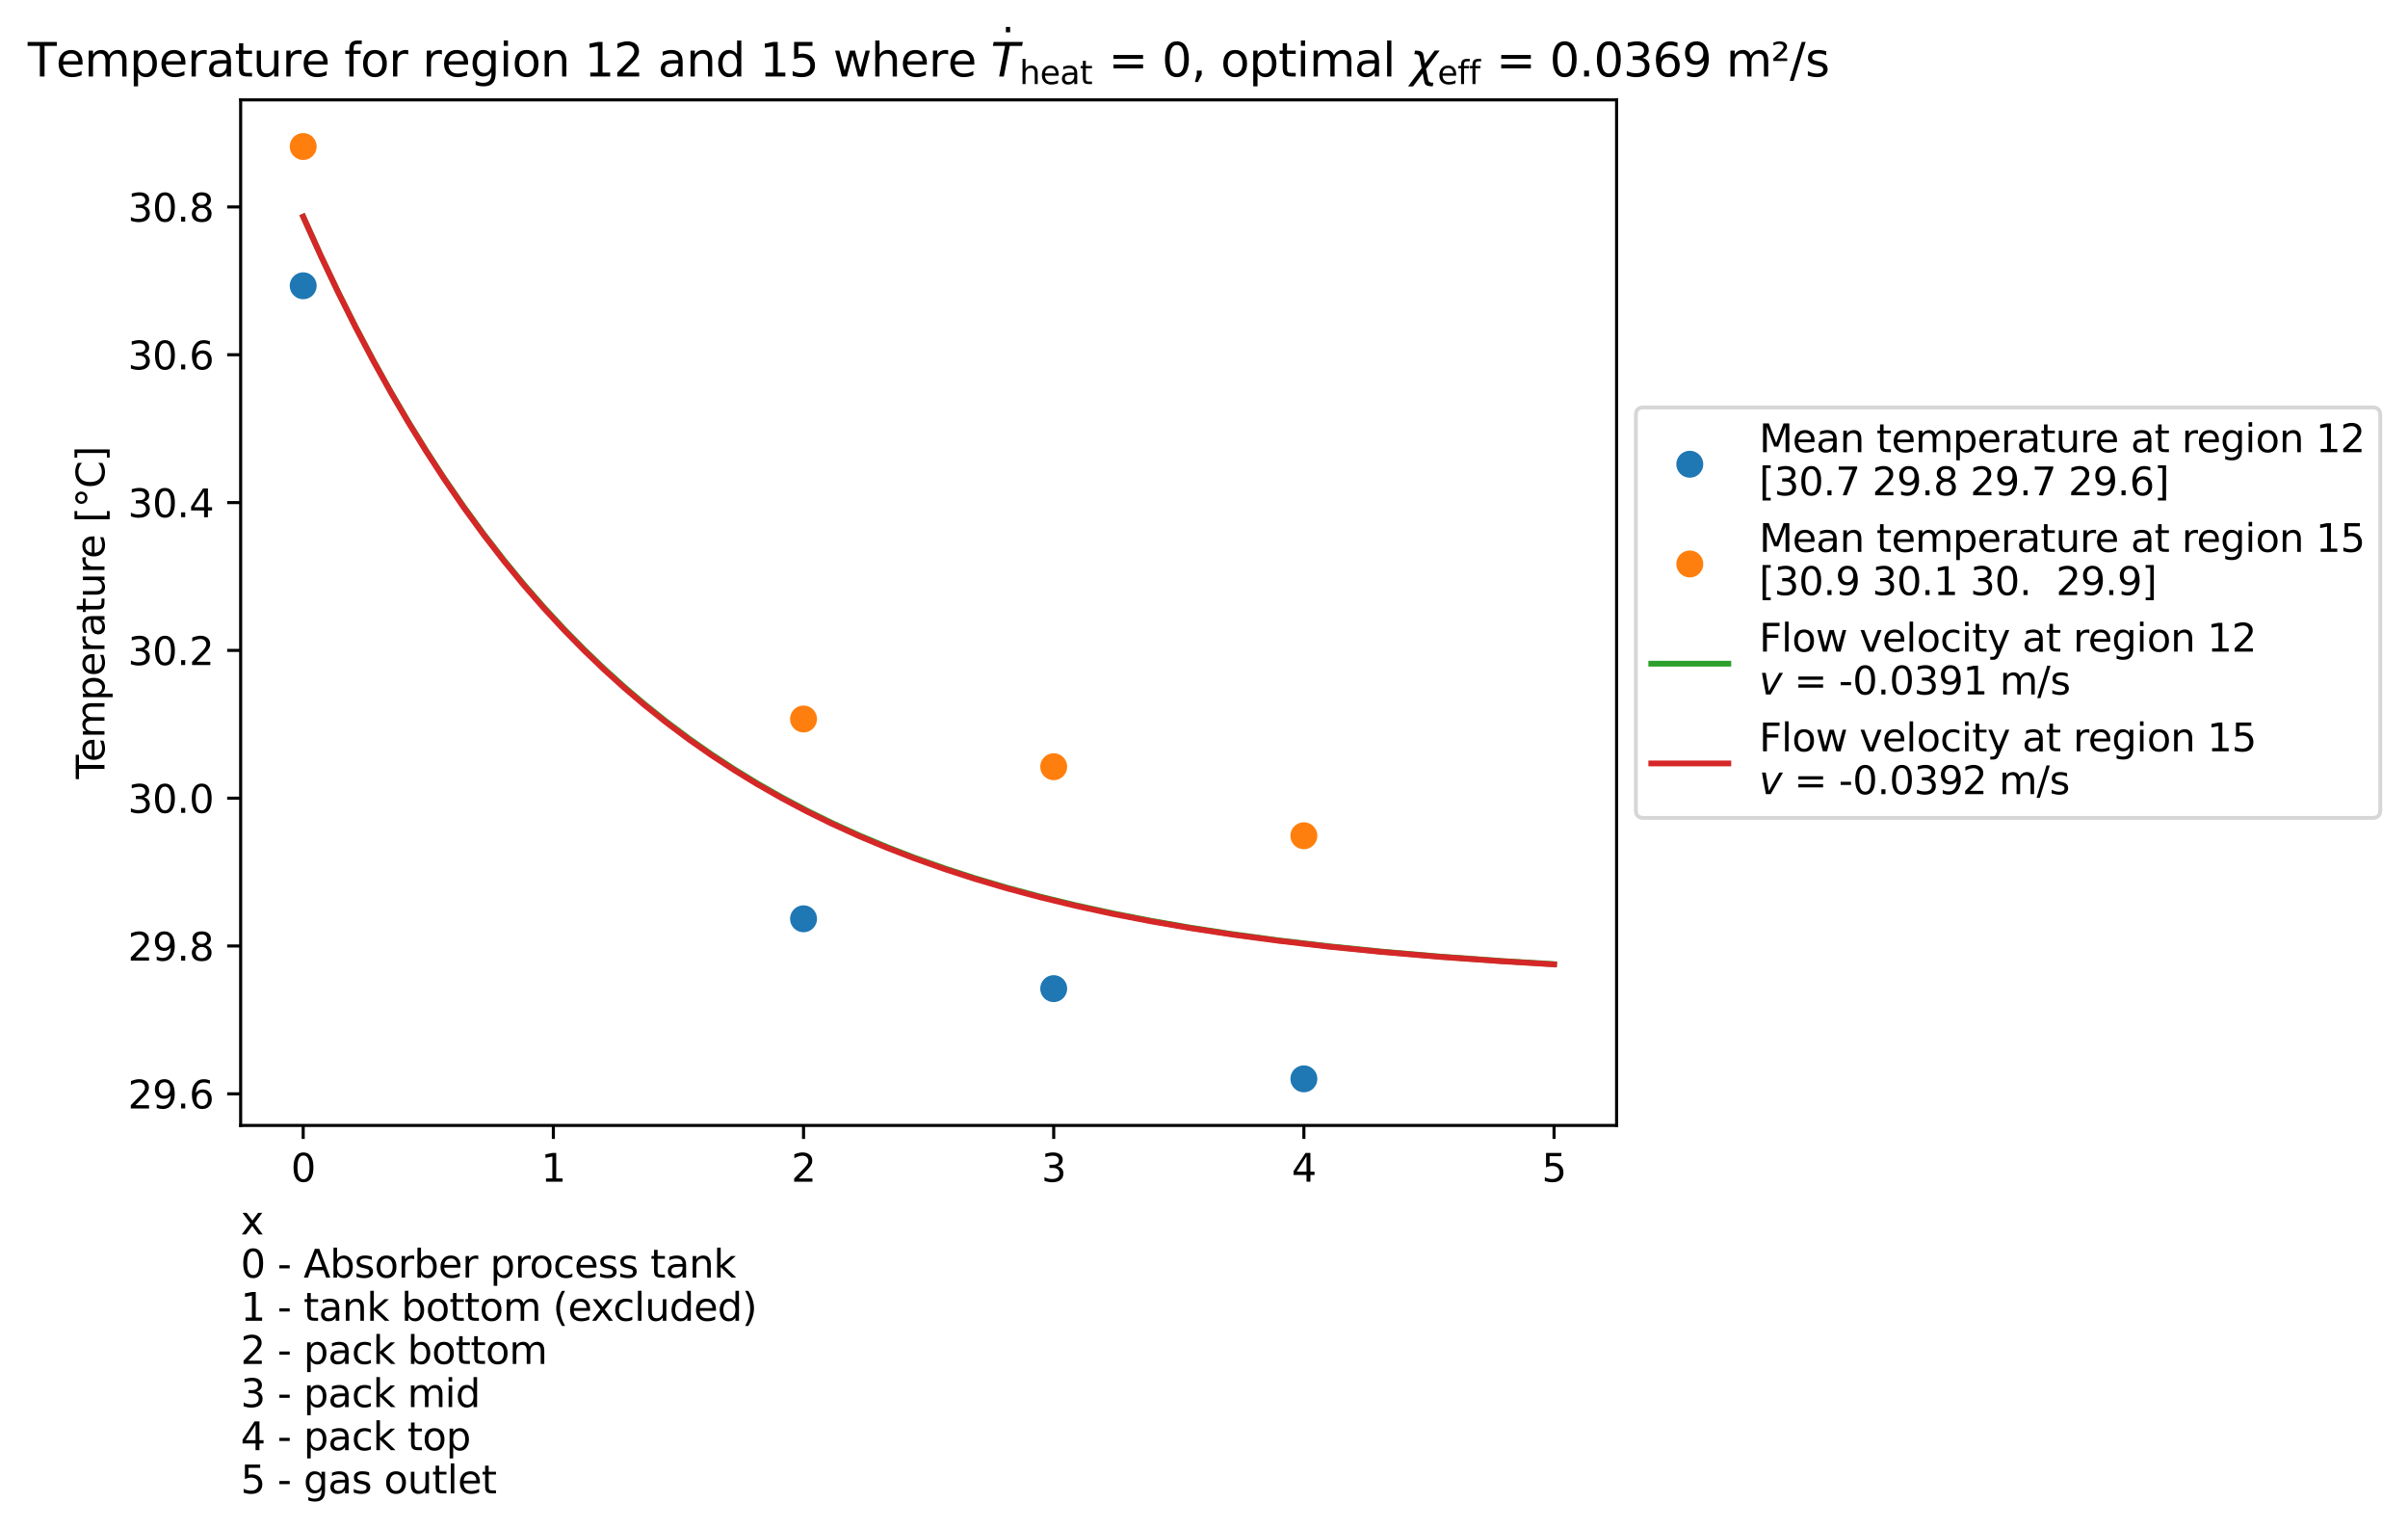 <?xml version="1.0" encoding="utf-8" standalone="no"?>
<!DOCTYPE svg PUBLIC "-//W3C//DTD SVG 1.1//EN"
  "http://www.w3.org/Graphics/SVG/1.1/DTD/svg11.dtd">
<svg xmlns:xlink="http://www.w3.org/1999/xlink" width="624.986pt" height="396.775pt" viewBox="0 0 624.986 396.775" xmlns="http://www.w3.org/2000/svg" version="1.1">
 <defs>
  <style type="text/css">*{stroke-linejoin: round; stroke-linecap: butt}</style>
 </defs>
 <g id="figure_1">
  <g id="patch_1">
   <path d="M 0 396.775 
L 624.986 396.775 
L 624.986 -0 
L 0 -0 
z
" style="fill: #ffffff"/>
  </g>
  <g id="axes_1">
   <g id="patch_2">
    <path d="M 62.46 292.032 
L 419.58 292.032 
L 419.58 25.92 
L 62.46 25.92 
z
" style="fill: #ffffff"/>
   </g>
   <g id="matplotlib.axis_1">
    <g id="xtick_1">
     <g id="line2d_1">
      <defs>
       <path id="m8b711c89a6" d="M 0 0 
L 0 3.5 
" style="stroke: #000000; stroke-width: 0.8"/>
      </defs>
      <g>
       <use xlink:href="#m8b711c89a6" x="78.693" y="292.032" style="stroke: #000000; stroke-width: 0.8"/>
      </g>
     </g>
     <g id="text_1">
      <!-- 0 -->
      <g transform="translate(75.511 306.63) scale(0.1 -0.1)">
       <defs>
        <path id="DejaVuSans-30" d="M 2034 4250 
Q 1547 4250 1301 3770 
Q 1056 3291 1056 2328 
Q 1056 1369 1301 889 
Q 1547 409 2034 409 
Q 2525 409 2770 889 
Q 3016 1369 3016 2328 
Q 3016 3291 2770 3770 
Q 2525 4250 2034 4250 
z
M 2034 4750 
Q 2819 4750 3233 4129 
Q 3647 3509 3647 2328 
Q 3647 1150 3233 529 
Q 2819 -91 2034 -91 
Q 1250 -91 836 529 
Q 422 1150 422 2328 
Q 422 3509 836 4129 
Q 1250 4750 2034 4750 
z
" transform="scale(0.016)"/>
       </defs>
       <use xlink:href="#DejaVuSans-30"/>
      </g>
     </g>
    </g>
    <g id="xtick_2">
     <g id="line2d_2">
      <g>
       <use xlink:href="#m8b711c89a6" x="143.624" y="292.032" style="stroke: #000000; stroke-width: 0.8"/>
      </g>
     </g>
     <g id="text_2">
      <!-- 1 -->
      <g transform="translate(140.442 306.63) scale(0.1 -0.1)">
       <defs>
        <path id="DejaVuSans-31" d="M 794 531 
L 1825 531 
L 1825 4091 
L 703 3866 
L 703 4441 
L 1819 4666 
L 2450 4666 
L 2450 531 
L 3481 531 
L 3481 0 
L 794 0 
L 794 531 
z
" transform="scale(0.016)"/>
       </defs>
       <use xlink:href="#DejaVuSans-31"/>
      </g>
     </g>
    </g>
    <g id="xtick_3">
     <g id="line2d_3">
      <g>
       <use xlink:href="#m8b711c89a6" x="208.555" y="292.032" style="stroke: #000000; stroke-width: 0.8"/>
      </g>
     </g>
     <g id="text_3">
      <!-- 2 -->
      <g transform="translate(205.373 306.63) scale(0.1 -0.1)">
       <defs>
        <path id="DejaVuSans-32" d="M 1228 531 
L 3431 531 
L 3431 0 
L 469 0 
L 469 531 
Q 828 903 1448 1529 
Q 2069 2156 2228 2338 
Q 2531 2678 2651 2914 
Q 2772 3150 2772 3378 
Q 2772 3750 2511 3984 
Q 2250 4219 1831 4219 
Q 1534 4219 1204 4116 
Q 875 4013 500 3803 
L 500 4441 
Q 881 4594 1212 4672 
Q 1544 4750 1819 4750 
Q 2544 4750 2975 4387 
Q 3406 4025 3406 3419 
Q 3406 3131 3298 2873 
Q 3191 2616 2906 2266 
Q 2828 2175 2409 1742 
Q 1991 1309 1228 531 
z
" transform="scale(0.016)"/>
       </defs>
       <use xlink:href="#DejaVuSans-32"/>
      </g>
     </g>
    </g>
    <g id="xtick_4">
     <g id="line2d_4">
      <g>
       <use xlink:href="#m8b711c89a6" x="273.485" y="292.032" style="stroke: #000000; stroke-width: 0.8"/>
      </g>
     </g>
     <g id="text_4">
      <!-- 3 -->
      <g transform="translate(270.304 306.63) scale(0.1 -0.1)">
       <defs>
        <path id="DejaVuSans-33" d="M 2597 2516 
Q 3050 2419 3304 2112 
Q 3559 1806 3559 1356 
Q 3559 666 3084 287 
Q 2609 -91 1734 -91 
Q 1441 -91 1130 -33 
Q 819 25 488 141 
L 488 750 
Q 750 597 1062 519 
Q 1375 441 1716 441 
Q 2309 441 2620 675 
Q 2931 909 2931 1356 
Q 2931 1769 2642 2001 
Q 2353 2234 1838 2234 
L 1294 2234 
L 1294 2753 
L 1863 2753 
Q 2328 2753 2575 2939 
Q 2822 3125 2822 3475 
Q 2822 3834 2567 4026 
Q 2313 4219 1838 4219 
Q 1578 4219 1281 4162 
Q 984 4106 628 3988 
L 628 4550 
Q 988 4650 1302 4700 
Q 1616 4750 1894 4750 
Q 2613 4750 3031 4423 
Q 3450 4097 3450 3541 
Q 3450 3153 3228 2886 
Q 3006 2619 2597 2516 
z
" transform="scale(0.016)"/>
       </defs>
       <use xlink:href="#DejaVuSans-33"/>
      </g>
     </g>
    </g>
    <g id="xtick_5">
     <g id="line2d_5">
      <g>
       <use xlink:href="#m8b711c89a6" x="338.416" y="292.032" style="stroke: #000000; stroke-width: 0.8"/>
      </g>
     </g>
     <g id="text_5">
      <!-- 4 -->
      <g transform="translate(335.235 306.63) scale(0.1 -0.1)">
       <defs>
        <path id="DejaVuSans-34" d="M 2419 4116 
L 825 1625 
L 2419 1625 
L 2419 4116 
z
M 2253 4666 
L 3047 4666 
L 3047 1625 
L 3713 1625 
L 3713 1100 
L 3047 1100 
L 3047 0 
L 2419 0 
L 2419 1100 
L 313 1100 
L 313 1709 
L 2253 4666 
z
" transform="scale(0.016)"/>
       </defs>
       <use xlink:href="#DejaVuSans-34"/>
      </g>
     </g>
    </g>
    <g id="xtick_6">
     <g id="line2d_6">
      <g>
       <use xlink:href="#m8b711c89a6" x="403.347" y="292.032" style="stroke: #000000; stroke-width: 0.8"/>
      </g>
     </g>
     <g id="text_6">
      <!-- 5 -->
      <g transform="translate(400.166 306.63) scale(0.1 -0.1)">
       <defs>
        <path id="DejaVuSans-35" d="M 691 4666 
L 3169 4666 
L 3169 4134 
L 1269 4134 
L 1269 2991 
Q 1406 3038 1543 3061 
Q 1681 3084 1819 3084 
Q 2600 3084 3056 2656 
Q 3513 2228 3513 1497 
Q 3513 744 3044 326 
Q 2575 -91 1722 -91 
Q 1428 -91 1123 -41 
Q 819 9 494 109 
L 494 744 
Q 775 591 1075 516 
Q 1375 441 1709 441 
Q 2250 441 2565 725 
Q 2881 1009 2881 1497 
Q 2881 1984 2565 2268 
Q 2250 2553 1709 2553 
Q 1456 2553 1204 2497 
Q 953 2441 691 2322 
L 691 4666 
z
" transform="scale(0.016)"/>
       </defs>
       <use xlink:href="#DejaVuSans-35"/>
      </g>
     </g>
    </g>
    <g id="text_7">
     <!-- x -->
     <g transform="translate(62.46 320.309) scale(0.1 -0.1)">
      <defs>
       <path id="DejaVuSans-78" d="M 3513 3500 
L 2247 1797 
L 3578 0 
L 2900 0 
L 1881 1375 
L 863 0 
L 184 0 
L 1544 1831 
L 300 3500 
L 978 3500 
L 1906 2253 
L 2834 3500 
L 3513 3500 
z
" transform="scale(0.016)"/>
      </defs>
      <use xlink:href="#DejaVuSans-78"/>
     </g>
     <!-- 0 - Absorber process tank -->
     <g transform="translate(62.46 331.506) scale(0.1 -0.1)">
      <defs>
       <path id="DejaVuSans-20" transform="scale(0.016)"/>
       <path id="DejaVuSans-2d" d="M 313 2009 
L 1997 2009 
L 1997 1497 
L 313 1497 
L 313 2009 
z
" transform="scale(0.016)"/>
       <path id="DejaVuSans-41" d="M 2188 4044 
L 1331 1722 
L 3047 1722 
L 2188 4044 
z
M 1831 4666 
L 2547 4666 
L 4325 0 
L 3669 0 
L 3244 1197 
L 1141 1197 
L 716 0 
L 50 0 
L 1831 4666 
z
" transform="scale(0.016)"/>
       <path id="DejaVuSans-62" d="M 3116 1747 
Q 3116 2381 2855 2742 
Q 2594 3103 2138 3103 
Q 1681 3103 1420 2742 
Q 1159 2381 1159 1747 
Q 1159 1113 1420 752 
Q 1681 391 2138 391 
Q 2594 391 2855 752 
Q 3116 1113 3116 1747 
z
M 1159 2969 
Q 1341 3281 1617 3432 
Q 1894 3584 2278 3584 
Q 2916 3584 3314 3078 
Q 3713 2572 3713 1747 
Q 3713 922 3314 415 
Q 2916 -91 2278 -91 
Q 1894 -91 1617 61 
Q 1341 213 1159 525 
L 1159 0 
L 581 0 
L 581 4863 
L 1159 4863 
L 1159 2969 
z
" transform="scale(0.016)"/>
       <path id="DejaVuSans-73" d="M 2834 3397 
L 2834 2853 
Q 2591 2978 2328 3040 
Q 2066 3103 1784 3103 
Q 1356 3103 1142 2972 
Q 928 2841 928 2578 
Q 928 2378 1081 2264 
Q 1234 2150 1697 2047 
L 1894 2003 
Q 2506 1872 2764 1633 
Q 3022 1394 3022 966 
Q 3022 478 2636 193 
Q 2250 -91 1575 -91 
Q 1294 -91 989 -36 
Q 684 19 347 128 
L 347 722 
Q 666 556 975 473 
Q 1284 391 1588 391 
Q 1994 391 2212 530 
Q 2431 669 2431 922 
Q 2431 1156 2273 1281 
Q 2116 1406 1581 1522 
L 1381 1569 
Q 847 1681 609 1914 
Q 372 2147 372 2553 
Q 372 3047 722 3315 
Q 1072 3584 1716 3584 
Q 2034 3584 2315 3537 
Q 2597 3491 2834 3397 
z
" transform="scale(0.016)"/>
       <path id="DejaVuSans-6f" d="M 1959 3097 
Q 1497 3097 1228 2736 
Q 959 2375 959 1747 
Q 959 1119 1226 758 
Q 1494 397 1959 397 
Q 2419 397 2687 759 
Q 2956 1122 2956 1747 
Q 2956 2369 2687 2733 
Q 2419 3097 1959 3097 
z
M 1959 3584 
Q 2709 3584 3137 3096 
Q 3566 2609 3566 1747 
Q 3566 888 3137 398 
Q 2709 -91 1959 -91 
Q 1206 -91 779 398 
Q 353 888 353 1747 
Q 353 2609 779 3096 
Q 1206 3584 1959 3584 
z
" transform="scale(0.016)"/>
       <path id="DejaVuSans-72" d="M 2631 2963 
Q 2534 3019 2420 3045 
Q 2306 3072 2169 3072 
Q 1681 3072 1420 2755 
Q 1159 2438 1159 1844 
L 1159 0 
L 581 0 
L 581 3500 
L 1159 3500 
L 1159 2956 
Q 1341 3275 1631 3429 
Q 1922 3584 2338 3584 
Q 2397 3584 2469 3576 
Q 2541 3569 2628 3553 
L 2631 2963 
z
" transform="scale(0.016)"/>
       <path id="DejaVuSans-65" d="M 3597 1894 
L 3597 1613 
L 953 1613 
Q 991 1019 1311 708 
Q 1631 397 2203 397 
Q 2534 397 2845 478 
Q 3156 559 3463 722 
L 3463 178 
Q 3153 47 2828 -22 
Q 2503 -91 2169 -91 
Q 1331 -91 842 396 
Q 353 884 353 1716 
Q 353 2575 817 3079 
Q 1281 3584 2069 3584 
Q 2775 3584 3186 3129 
Q 3597 2675 3597 1894 
z
M 3022 2063 
Q 3016 2534 2758 2815 
Q 2500 3097 2075 3097 
Q 1594 3097 1305 2825 
Q 1016 2553 972 2059 
L 3022 2063 
z
" transform="scale(0.016)"/>
       <path id="DejaVuSans-70" d="M 1159 525 
L 1159 -1331 
L 581 -1331 
L 581 3500 
L 1159 3500 
L 1159 2969 
Q 1341 3281 1617 3432 
Q 1894 3584 2278 3584 
Q 2916 3584 3314 3078 
Q 3713 2572 3713 1747 
Q 3713 922 3314 415 
Q 2916 -91 2278 -91 
Q 1894 -91 1617 61 
Q 1341 213 1159 525 
z
M 3116 1747 
Q 3116 2381 2855 2742 
Q 2594 3103 2138 3103 
Q 1681 3103 1420 2742 
Q 1159 2381 1159 1747 
Q 1159 1113 1420 752 
Q 1681 391 2138 391 
Q 2594 391 2855 752 
Q 3116 1113 3116 1747 
z
" transform="scale(0.016)"/>
       <path id="DejaVuSans-63" d="M 3122 3366 
L 3122 2828 
Q 2878 2963 2633 3030 
Q 2388 3097 2138 3097 
Q 1578 3097 1268 2742 
Q 959 2388 959 1747 
Q 959 1106 1268 751 
Q 1578 397 2138 397 
Q 2388 397 2633 464 
Q 2878 531 3122 666 
L 3122 134 
Q 2881 22 2623 -34 
Q 2366 -91 2075 -91 
Q 1284 -91 818 406 
Q 353 903 353 1747 
Q 353 2603 823 3093 
Q 1294 3584 2113 3584 
Q 2378 3584 2631 3529 
Q 2884 3475 3122 3366 
z
" transform="scale(0.016)"/>
       <path id="DejaVuSans-74" d="M 1172 4494 
L 1172 3500 
L 2356 3500 
L 2356 3053 
L 1172 3053 
L 1172 1153 
Q 1172 725 1289 603 
Q 1406 481 1766 481 
L 2356 481 
L 2356 0 
L 1766 0 
Q 1100 0 847 248 
Q 594 497 594 1153 
L 594 3053 
L 172 3053 
L 172 3500 
L 594 3500 
L 594 4494 
L 1172 4494 
z
" transform="scale(0.016)"/>
       <path id="DejaVuSans-61" d="M 2194 1759 
Q 1497 1759 1228 1600 
Q 959 1441 959 1056 
Q 959 750 1161 570 
Q 1363 391 1709 391 
Q 2188 391 2477 730 
Q 2766 1069 2766 1631 
L 2766 1759 
L 2194 1759 
z
M 3341 1997 
L 3341 0 
L 2766 0 
L 2766 531 
Q 2569 213 2275 61 
Q 1981 -91 1556 -91 
Q 1019 -91 701 211 
Q 384 513 384 1019 
Q 384 1609 779 1909 
Q 1175 2209 1959 2209 
L 2766 2209 
L 2766 2266 
Q 2766 2663 2505 2880 
Q 2244 3097 1772 3097 
Q 1472 3097 1187 3025 
Q 903 2953 641 2809 
L 641 3341 
Q 956 3463 1253 3523 
Q 1550 3584 1831 3584 
Q 2591 3584 2966 3190 
Q 3341 2797 3341 1997 
z
" transform="scale(0.016)"/>
       <path id="DejaVuSans-6e" d="M 3513 2113 
L 3513 0 
L 2938 0 
L 2938 2094 
Q 2938 2591 2744 2837 
Q 2550 3084 2163 3084 
Q 1697 3084 1428 2787 
Q 1159 2491 1159 1978 
L 1159 0 
L 581 0 
L 581 3500 
L 1159 3500 
L 1159 2956 
Q 1366 3272 1645 3428 
Q 1925 3584 2291 3584 
Q 2894 3584 3203 3211 
Q 3513 2838 3513 2113 
z
" transform="scale(0.016)"/>
       <path id="DejaVuSans-6b" d="M 581 4863 
L 1159 4863 
L 1159 1991 
L 2875 3500 
L 3609 3500 
L 1753 1863 
L 3688 0 
L 2938 0 
L 1159 1709 
L 1159 0 
L 581 0 
L 581 4863 
z
" transform="scale(0.016)"/>
      </defs>
      <use xlink:href="#DejaVuSans-30"/>
      <use xlink:href="#DejaVuSans-20" transform="translate(63.623 0)"/>
      <use xlink:href="#DejaVuSans-2d" transform="translate(95.41 0)"/>
      <use xlink:href="#DejaVuSans-20" transform="translate(131.494 0)"/>
      <use xlink:href="#DejaVuSans-41" transform="translate(163.281 0)"/>
      <use xlink:href="#DejaVuSans-62" transform="translate(231.689 0)"/>
      <use xlink:href="#DejaVuSans-73" transform="translate(295.166 0)"/>
      <use xlink:href="#DejaVuSans-6f" transform="translate(347.266 0)"/>
      <use xlink:href="#DejaVuSans-72" transform="translate(408.447 0)"/>
      <use xlink:href="#DejaVuSans-62" transform="translate(449.561 0)"/>
      <use xlink:href="#DejaVuSans-65" transform="translate(513.037 0)"/>
      <use xlink:href="#DejaVuSans-72" transform="translate(574.561 0)"/>
      <use xlink:href="#DejaVuSans-20" transform="translate(615.674 0)"/>
      <use xlink:href="#DejaVuSans-70" transform="translate(647.461 0)"/>
      <use xlink:href="#DejaVuSans-72" transform="translate(710.938 0)"/>
      <use xlink:href="#DejaVuSans-6f" transform="translate(749.801 0)"/>
      <use xlink:href="#DejaVuSans-63" transform="translate(810.982 0)"/>
      <use xlink:href="#DejaVuSans-65" transform="translate(865.963 0)"/>
      <use xlink:href="#DejaVuSans-73" transform="translate(927.486 0)"/>
      <use xlink:href="#DejaVuSans-73" transform="translate(979.586 0)"/>
      <use xlink:href="#DejaVuSans-20" transform="translate(1031.686 0)"/>
      <use xlink:href="#DejaVuSans-74" transform="translate(1063.473 0)"/>
      <use xlink:href="#DejaVuSans-61" transform="translate(1102.682 0)"/>
      <use xlink:href="#DejaVuSans-6e" transform="translate(1163.961 0)"/>
      <use xlink:href="#DejaVuSans-6b" transform="translate(1227.34 0)"/>
     </g>
     <!-- 1 - tank bottom (excluded) -->
     <g transform="translate(62.46 342.704) scale(0.1 -0.1)">
      <defs>
       <path id="DejaVuSans-6d" d="M 3328 2828 
Q 3544 3216 3844 3400 
Q 4144 3584 4550 3584 
Q 5097 3584 5394 3201 
Q 5691 2819 5691 2113 
L 5691 0 
L 5113 0 
L 5113 2094 
Q 5113 2597 4934 2840 
Q 4756 3084 4391 3084 
Q 3944 3084 3684 2787 
Q 3425 2491 3425 1978 
L 3425 0 
L 2847 0 
L 2847 2094 
Q 2847 2600 2669 2842 
Q 2491 3084 2119 3084 
Q 1678 3084 1418 2786 
Q 1159 2488 1159 1978 
L 1159 0 
L 581 0 
L 581 3500 
L 1159 3500 
L 1159 2956 
Q 1356 3278 1631 3431 
Q 1906 3584 2284 3584 
Q 2666 3584 2933 3390 
Q 3200 3197 3328 2828 
z
" transform="scale(0.016)"/>
       <path id="DejaVuSans-28" d="M 1984 4856 
Q 1566 4138 1362 3434 
Q 1159 2731 1159 2009 
Q 1159 1288 1364 580 
Q 1569 -128 1984 -844 
L 1484 -844 
Q 1016 -109 783 600 
Q 550 1309 550 2009 
Q 550 2706 781 3412 
Q 1013 4119 1484 4856 
L 1984 4856 
z
" transform="scale(0.016)"/>
       <path id="DejaVuSans-6c" d="M 603 4863 
L 1178 4863 
L 1178 0 
L 603 0 
L 603 4863 
z
" transform="scale(0.016)"/>
       <path id="DejaVuSans-75" d="M 544 1381 
L 544 3500 
L 1119 3500 
L 1119 1403 
Q 1119 906 1312 657 
Q 1506 409 1894 409 
Q 2359 409 2629 706 
Q 2900 1003 2900 1516 
L 2900 3500 
L 3475 3500 
L 3475 0 
L 2900 0 
L 2900 538 
Q 2691 219 2414 64 
Q 2138 -91 1772 -91 
Q 1169 -91 856 284 
Q 544 659 544 1381 
z
M 1991 3584 
L 1991 3584 
z
" transform="scale(0.016)"/>
       <path id="DejaVuSans-64" d="M 2906 2969 
L 2906 4863 
L 3481 4863 
L 3481 0 
L 2906 0 
L 2906 525 
Q 2725 213 2448 61 
Q 2172 -91 1784 -91 
Q 1150 -91 751 415 
Q 353 922 353 1747 
Q 353 2572 751 3078 
Q 1150 3584 1784 3584 
Q 2172 3584 2448 3432 
Q 2725 3281 2906 2969 
z
M 947 1747 
Q 947 1113 1208 752 
Q 1469 391 1925 391 
Q 2381 391 2643 752 
Q 2906 1113 2906 1747 
Q 2906 2381 2643 2742 
Q 2381 3103 1925 3103 
Q 1469 3103 1208 2742 
Q 947 2381 947 1747 
z
" transform="scale(0.016)"/>
       <path id="DejaVuSans-29" d="M 513 4856 
L 1013 4856 
Q 1481 4119 1714 3412 
Q 1947 2706 1947 2009 
Q 1947 1309 1714 600 
Q 1481 -109 1013 -844 
L 513 -844 
Q 928 -128 1133 580 
Q 1338 1288 1338 2009 
Q 1338 2731 1133 3434 
Q 928 4138 513 4856 
z
" transform="scale(0.016)"/>
      </defs>
      <use xlink:href="#DejaVuSans-31"/>
      <use xlink:href="#DejaVuSans-20" transform="translate(63.623 0)"/>
      <use xlink:href="#DejaVuSans-2d" transform="translate(95.41 0)"/>
      <use xlink:href="#DejaVuSans-20" transform="translate(131.494 0)"/>
      <use xlink:href="#DejaVuSans-74" transform="translate(163.281 0)"/>
      <use xlink:href="#DejaVuSans-61" transform="translate(202.49 0)"/>
      <use xlink:href="#DejaVuSans-6e" transform="translate(263.77 0)"/>
      <use xlink:href="#DejaVuSans-6b" transform="translate(327.148 0)"/>
      <use xlink:href="#DejaVuSans-20" transform="translate(385.059 0)"/>
      <use xlink:href="#DejaVuSans-62" transform="translate(416.846 0)"/>
      <use xlink:href="#DejaVuSans-6f" transform="translate(480.322 0)"/>
      <use xlink:href="#DejaVuSans-74" transform="translate(541.504 0)"/>
      <use xlink:href="#DejaVuSans-74" transform="translate(580.713 0)"/>
      <use xlink:href="#DejaVuSans-6f" transform="translate(619.922 0)"/>
      <use xlink:href="#DejaVuSans-6d" transform="translate(681.104 0)"/>
      <use xlink:href="#DejaVuSans-20" transform="translate(778.516 0)"/>
      <use xlink:href="#DejaVuSans-28" transform="translate(810.303 0)"/>
      <use xlink:href="#DejaVuSans-65" transform="translate(849.316 0)"/>
      <use xlink:href="#DejaVuSans-78" transform="translate(909.09 0)"/>
      <use xlink:href="#DejaVuSans-63" transform="translate(966.52 0)"/>
      <use xlink:href="#DejaVuSans-6c" transform="translate(1021.5 0)"/>
      <use xlink:href="#DejaVuSans-75" transform="translate(1049.283 0)"/>
      <use xlink:href="#DejaVuSans-64" transform="translate(1112.662 0)"/>
      <use xlink:href="#DejaVuSans-65" transform="translate(1176.139 0)"/>
      <use xlink:href="#DejaVuSans-64" transform="translate(1237.662 0)"/>
      <use xlink:href="#DejaVuSans-29" transform="translate(1301.139 0)"/>
     </g>
     <!-- 2 - pack bottom -->
     <g transform="translate(62.46 353.902) scale(0.1 -0.1)">
      <use xlink:href="#DejaVuSans-32"/>
      <use xlink:href="#DejaVuSans-20" transform="translate(63.623 0)"/>
      <use xlink:href="#DejaVuSans-2d" transform="translate(95.41 0)"/>
      <use xlink:href="#DejaVuSans-20" transform="translate(131.494 0)"/>
      <use xlink:href="#DejaVuSans-70" transform="translate(163.281 0)"/>
      <use xlink:href="#DejaVuSans-61" transform="translate(226.758 0)"/>
      <use xlink:href="#DejaVuSans-63" transform="translate(288.037 0)"/>
      <use xlink:href="#DejaVuSans-6b" transform="translate(343.018 0)"/>
      <use xlink:href="#DejaVuSans-20" transform="translate(400.928 0)"/>
      <use xlink:href="#DejaVuSans-62" transform="translate(432.715 0)"/>
      <use xlink:href="#DejaVuSans-6f" transform="translate(496.191 0)"/>
      <use xlink:href="#DejaVuSans-74" transform="translate(557.373 0)"/>
      <use xlink:href="#DejaVuSans-74" transform="translate(596.582 0)"/>
      <use xlink:href="#DejaVuSans-6f" transform="translate(635.791 0)"/>
      <use xlink:href="#DejaVuSans-6d" transform="translate(696.973 0)"/>
     </g>
     <!-- 3 - pack mid -->
     <g transform="translate(62.46 365.1) scale(0.1 -0.1)">
      <defs>
       <path id="DejaVuSans-69" d="M 603 3500 
L 1178 3500 
L 1178 0 
L 603 0 
L 603 3500 
z
M 603 4863 
L 1178 4863 
L 1178 4134 
L 603 4134 
L 603 4863 
z
" transform="scale(0.016)"/>
      </defs>
      <use xlink:href="#DejaVuSans-33"/>
      <use xlink:href="#DejaVuSans-20" transform="translate(63.623 0)"/>
      <use xlink:href="#DejaVuSans-2d" transform="translate(95.41 0)"/>
      <use xlink:href="#DejaVuSans-20" transform="translate(131.494 0)"/>
      <use xlink:href="#DejaVuSans-70" transform="translate(163.281 0)"/>
      <use xlink:href="#DejaVuSans-61" transform="translate(226.758 0)"/>
      <use xlink:href="#DejaVuSans-63" transform="translate(288.037 0)"/>
      <use xlink:href="#DejaVuSans-6b" transform="translate(343.018 0)"/>
      <use xlink:href="#DejaVuSans-20" transform="translate(400.928 0)"/>
      <use xlink:href="#DejaVuSans-6d" transform="translate(432.715 0)"/>
      <use xlink:href="#DejaVuSans-69" transform="translate(530.127 0)"/>
      <use xlink:href="#DejaVuSans-64" transform="translate(557.91 0)"/>
     </g>
     <!-- 4 - pack top -->
     <g transform="translate(62.46 376.298) scale(0.1 -0.1)">
      <use xlink:href="#DejaVuSans-34"/>
      <use xlink:href="#DejaVuSans-20" transform="translate(63.623 0)"/>
      <use xlink:href="#DejaVuSans-2d" transform="translate(95.41 0)"/>
      <use xlink:href="#DejaVuSans-20" transform="translate(131.494 0)"/>
      <use xlink:href="#DejaVuSans-70" transform="translate(163.281 0)"/>
      <use xlink:href="#DejaVuSans-61" transform="translate(226.758 0)"/>
      <use xlink:href="#DejaVuSans-63" transform="translate(288.037 0)"/>
      <use xlink:href="#DejaVuSans-6b" transform="translate(343.018 0)"/>
      <use xlink:href="#DejaVuSans-20" transform="translate(400.928 0)"/>
      <use xlink:href="#DejaVuSans-74" transform="translate(432.715 0)"/>
      <use xlink:href="#DejaVuSans-6f" transform="translate(471.924 0)"/>
      <use xlink:href="#DejaVuSans-70" transform="translate(533.105 0)"/>
     </g>
     <!-- 5 - gas outlet -->
     <g transform="translate(62.46 387.495) scale(0.1 -0.1)">
      <defs>
       <path id="DejaVuSans-67" d="M 2906 1791 
Q 2906 2416 2648 2759 
Q 2391 3103 1925 3103 
Q 1463 3103 1205 2759 
Q 947 2416 947 1791 
Q 947 1169 1205 825 
Q 1463 481 1925 481 
Q 2391 481 2648 825 
Q 2906 1169 2906 1791 
z
M 3481 434 
Q 3481 -459 3084 -895 
Q 2688 -1331 1869 -1331 
Q 1566 -1331 1297 -1286 
Q 1028 -1241 775 -1147 
L 775 -588 
Q 1028 -725 1275 -790 
Q 1522 -856 1778 -856 
Q 2344 -856 2625 -561 
Q 2906 -266 2906 331 
L 2906 616 
Q 2728 306 2450 153 
Q 2172 0 1784 0 
Q 1141 0 747 490 
Q 353 981 353 1791 
Q 353 2603 747 3093 
Q 1141 3584 1784 3584 
Q 2172 3584 2450 3431 
Q 2728 3278 2906 2969 
L 2906 3500 
L 3481 3500 
L 3481 434 
z
" transform="scale(0.016)"/>
      </defs>
      <use xlink:href="#DejaVuSans-35"/>
      <use xlink:href="#DejaVuSans-20" transform="translate(63.623 0)"/>
      <use xlink:href="#DejaVuSans-2d" transform="translate(95.41 0)"/>
      <use xlink:href="#DejaVuSans-20" transform="translate(131.494 0)"/>
      <use xlink:href="#DejaVuSans-67" transform="translate(163.281 0)"/>
      <use xlink:href="#DejaVuSans-61" transform="translate(226.758 0)"/>
      <use xlink:href="#DejaVuSans-73" transform="translate(288.037 0)"/>
      <use xlink:href="#DejaVuSans-20" transform="translate(340.137 0)"/>
      <use xlink:href="#DejaVuSans-6f" transform="translate(371.924 0)"/>
      <use xlink:href="#DejaVuSans-75" transform="translate(433.105 0)"/>
      <use xlink:href="#DejaVuSans-74" transform="translate(496.484 0)"/>
      <use xlink:href="#DejaVuSans-6c" transform="translate(535.693 0)"/>
      <use xlink:href="#DejaVuSans-65" transform="translate(563.477 0)"/>
      <use xlink:href="#DejaVuSans-74" transform="translate(625 0)"/>
     </g>
    </g>
   </g>
   <g id="matplotlib.axis_2">
    <g id="ytick_1">
     <g id="line2d_7">
      <defs>
       <path id="mcd94f779ca" d="M 0 0 
L -3.5 0 
" style="stroke: #000000; stroke-width: 0.8"/>
      </defs>
      <g>
       <use xlink:href="#mcd94f779ca" x="62.46" y="283.822" style="stroke: #000000; stroke-width: 0.8"/>
      </g>
     </g>
     <g id="text_8">
      <!-- 29.6 -->
      <g transform="translate(33.194 287.621) scale(0.1 -0.1)">
       <defs>
        <path id="DejaVuSans-39" d="M 703 97 
L 703 672 
Q 941 559 1184 500 
Q 1428 441 1663 441 
Q 2288 441 2617 861 
Q 2947 1281 2994 2138 
Q 2813 1869 2534 1725 
Q 2256 1581 1919 1581 
Q 1219 1581 811 2004 
Q 403 2428 403 3163 
Q 403 3881 828 4315 
Q 1253 4750 1959 4750 
Q 2769 4750 3195 4129 
Q 3622 3509 3622 2328 
Q 3622 1225 3098 567 
Q 2575 -91 1691 -91 
Q 1453 -91 1209 -44 
Q 966 3 703 97 
z
M 1959 2075 
Q 2384 2075 2632 2365 
Q 2881 2656 2881 3163 
Q 2881 3666 2632 3958 
Q 2384 4250 1959 4250 
Q 1534 4250 1286 3958 
Q 1038 3666 1038 3163 
Q 1038 2656 1286 2365 
Q 1534 2075 1959 2075 
z
" transform="scale(0.016)"/>
        <path id="DejaVuSans-2e" d="M 684 794 
L 1344 794 
L 1344 0 
L 684 0 
L 684 794 
z
" transform="scale(0.016)"/>
        <path id="DejaVuSans-36" d="M 2113 2584 
Q 1688 2584 1439 2293 
Q 1191 2003 1191 1497 
Q 1191 994 1439 701 
Q 1688 409 2113 409 
Q 2538 409 2786 701 
Q 3034 994 3034 1497 
Q 3034 2003 2786 2293 
Q 2538 2584 2113 2584 
z
M 3366 4563 
L 3366 3988 
Q 3128 4100 2886 4159 
Q 2644 4219 2406 4219 
Q 1781 4219 1451 3797 
Q 1122 3375 1075 2522 
Q 1259 2794 1537 2939 
Q 1816 3084 2150 3084 
Q 2853 3084 3261 2657 
Q 3669 2231 3669 1497 
Q 3669 778 3244 343 
Q 2819 -91 2113 -91 
Q 1303 -91 875 529 
Q 447 1150 447 2328 
Q 447 3434 972 4092 
Q 1497 4750 2381 4750 
Q 2619 4750 2861 4703 
Q 3103 4656 3366 4563 
z
" transform="scale(0.016)"/>
       </defs>
       <use xlink:href="#DejaVuSans-32"/>
       <use xlink:href="#DejaVuSans-39" transform="translate(63.623 0)"/>
       <use xlink:href="#DejaVuSans-2e" transform="translate(127.246 0)"/>
       <use xlink:href="#DejaVuSans-36" transform="translate(159.033 0)"/>
      </g>
     </g>
    </g>
    <g id="ytick_2">
     <g id="line2d_8">
      <g>
       <use xlink:href="#mcd94f779ca" x="62.46" y="245.468" style="stroke: #000000; stroke-width: 0.8"/>
      </g>
     </g>
     <g id="text_9">
      <!-- 29.8 -->
      <g transform="translate(33.194 249.267) scale(0.1 -0.1)">
       <defs>
        <path id="DejaVuSans-38" d="M 2034 2216 
Q 1584 2216 1326 1975 
Q 1069 1734 1069 1313 
Q 1069 891 1326 650 
Q 1584 409 2034 409 
Q 2484 409 2743 651 
Q 3003 894 3003 1313 
Q 3003 1734 2745 1975 
Q 2488 2216 2034 2216 
z
M 1403 2484 
Q 997 2584 770 2862 
Q 544 3141 544 3541 
Q 544 4100 942 4425 
Q 1341 4750 2034 4750 
Q 2731 4750 3128 4425 
Q 3525 4100 3525 3541 
Q 3525 3141 3298 2862 
Q 3072 2584 2669 2484 
Q 3125 2378 3379 2068 
Q 3634 1759 3634 1313 
Q 3634 634 3220 271 
Q 2806 -91 2034 -91 
Q 1263 -91 848 271 
Q 434 634 434 1313 
Q 434 1759 690 2068 
Q 947 2378 1403 2484 
z
M 1172 3481 
Q 1172 3119 1398 2916 
Q 1625 2713 2034 2713 
Q 2441 2713 2670 2916 
Q 2900 3119 2900 3481 
Q 2900 3844 2670 4047 
Q 2441 4250 2034 4250 
Q 1625 4250 1398 4047 
Q 1172 3844 1172 3481 
z
" transform="scale(0.016)"/>
       </defs>
       <use xlink:href="#DejaVuSans-32"/>
       <use xlink:href="#DejaVuSans-39" transform="translate(63.623 0)"/>
       <use xlink:href="#DejaVuSans-2e" transform="translate(127.246 0)"/>
       <use xlink:href="#DejaVuSans-38" transform="translate(159.033 0)"/>
      </g>
     </g>
    </g>
    <g id="ytick_3">
     <g id="line2d_9">
      <g>
       <use xlink:href="#mcd94f779ca" x="62.46" y="207.114" style="stroke: #000000; stroke-width: 0.8"/>
      </g>
     </g>
     <g id="text_10">
      <!-- 30.0 -->
      <g transform="translate(33.194 210.913) scale(0.1 -0.1)">
       <use xlink:href="#DejaVuSans-33"/>
       <use xlink:href="#DejaVuSans-30" transform="translate(63.623 0)"/>
       <use xlink:href="#DejaVuSans-2e" transform="translate(127.246 0)"/>
       <use xlink:href="#DejaVuSans-30" transform="translate(159.033 0)"/>
      </g>
     </g>
    </g>
    <g id="ytick_4">
     <g id="line2d_10">
      <g>
       <use xlink:href="#mcd94f779ca" x="62.46" y="168.76" style="stroke: #000000; stroke-width: 0.8"/>
      </g>
     </g>
     <g id="text_11">
      <!-- 30.2 -->
      <g transform="translate(33.194 172.559) scale(0.1 -0.1)">
       <use xlink:href="#DejaVuSans-33"/>
       <use xlink:href="#DejaVuSans-30" transform="translate(63.623 0)"/>
       <use xlink:href="#DejaVuSans-2e" transform="translate(127.246 0)"/>
       <use xlink:href="#DejaVuSans-32" transform="translate(159.033 0)"/>
      </g>
     </g>
    </g>
    <g id="ytick_5">
     <g id="line2d_11">
      <g>
       <use xlink:href="#mcd94f779ca" x="62.46" y="130.406" style="stroke: #000000; stroke-width: 0.8"/>
      </g>
     </g>
     <g id="text_12">
      <!-- 30.4 -->
      <g transform="translate(33.194 134.206) scale(0.1 -0.1)">
       <use xlink:href="#DejaVuSans-33"/>
       <use xlink:href="#DejaVuSans-30" transform="translate(63.623 0)"/>
       <use xlink:href="#DejaVuSans-2e" transform="translate(127.246 0)"/>
       <use xlink:href="#DejaVuSans-34" transform="translate(159.033 0)"/>
      </g>
     </g>
    </g>
    <g id="ytick_6">
     <g id="line2d_12">
      <g>
       <use xlink:href="#mcd94f779ca" x="62.46" y="92.052" style="stroke: #000000; stroke-width: 0.8"/>
      </g>
     </g>
     <g id="text_13">
      <!-- 30.6 -->
      <g transform="translate(33.194 95.852) scale(0.1 -0.1)">
       <use xlink:href="#DejaVuSans-33"/>
       <use xlink:href="#DejaVuSans-30" transform="translate(63.623 0)"/>
       <use xlink:href="#DejaVuSans-2e" transform="translate(127.246 0)"/>
       <use xlink:href="#DejaVuSans-36" transform="translate(159.033 0)"/>
      </g>
     </g>
    </g>
    <g id="ytick_7">
     <g id="line2d_13">
      <g>
       <use xlink:href="#mcd94f779ca" x="62.46" y="53.699" style="stroke: #000000; stroke-width: 0.8"/>
      </g>
     </g>
     <g id="text_14">
      <!-- 30.8 -->
      <g transform="translate(33.194 57.498) scale(0.1 -0.1)">
       <use xlink:href="#DejaVuSans-33"/>
       <use xlink:href="#DejaVuSans-30" transform="translate(63.623 0)"/>
       <use xlink:href="#DejaVuSans-2e" transform="translate(127.246 0)"/>
       <use xlink:href="#DejaVuSans-38" transform="translate(159.033 0)"/>
      </g>
     </g>
    </g>
    <g id="text_15">
     <!-- Temperature [°C] -->
     <g transform="translate(27.115 202.128) rotate(-90) scale(0.1 -0.1)">
      <defs>
       <path id="DejaVuSans-54" d="M -19 4666 
L 3928 4666 
L 3928 4134 
L 2272 4134 
L 2272 0 
L 1638 0 
L 1638 4134 
L -19 4134 
L -19 4666 
z
" transform="scale(0.016)"/>
       <path id="DejaVuSans-5b" d="M 550 4863 
L 1875 4863 
L 1875 4416 
L 1125 4416 
L 1125 -397 
L 1875 -397 
L 1875 -844 
L 550 -844 
L 550 4863 
z
" transform="scale(0.016)"/>
       <path id="DejaVuSans-b0" d="M 1600 4347 
Q 1350 4347 1178 4173 
Q 1006 4000 1006 3750 
Q 1006 3503 1178 3333 
Q 1350 3163 1600 3163 
Q 1850 3163 2022 3333 
Q 2194 3503 2194 3750 
Q 2194 3997 2020 4172 
Q 1847 4347 1600 4347 
z
M 1600 4750 
Q 1800 4750 1984 4673 
Q 2169 4597 2303 4453 
Q 2447 4313 2519 4134 
Q 2591 3956 2591 3750 
Q 2591 3338 2302 3052 
Q 2013 2766 1594 2766 
Q 1172 2766 890 3047 
Q 609 3328 609 3750 
Q 609 4169 896 4459 
Q 1184 4750 1600 4750 
z
" transform="scale(0.016)"/>
       <path id="DejaVuSans-43" d="M 4122 4306 
L 4122 3641 
Q 3803 3938 3442 4084 
Q 3081 4231 2675 4231 
Q 1875 4231 1450 3742 
Q 1025 3253 1025 2328 
Q 1025 1406 1450 917 
Q 1875 428 2675 428 
Q 3081 428 3442 575 
Q 3803 722 4122 1019 
L 4122 359 
Q 3791 134 3420 21 
Q 3050 -91 2638 -91 
Q 1578 -91 968 557 
Q 359 1206 359 2328 
Q 359 3453 968 4101 
Q 1578 4750 2638 4750 
Q 3056 4750 3426 4639 
Q 3797 4528 4122 4306 
z
" transform="scale(0.016)"/>
       <path id="DejaVuSans-5d" d="M 1947 4863 
L 1947 -844 
L 622 -844 
L 622 -397 
L 1369 -397 
L 1369 4416 
L 622 4416 
L 622 4863 
L 1947 4863 
z
" transform="scale(0.016)"/>
      </defs>
      <use xlink:href="#DejaVuSans-54"/>
      <use xlink:href="#DejaVuSans-65" transform="translate(44.084 0)"/>
      <use xlink:href="#DejaVuSans-6d" transform="translate(105.607 0)"/>
      <use xlink:href="#DejaVuSans-70" transform="translate(203.02 0)"/>
      <use xlink:href="#DejaVuSans-65" transform="translate(266.496 0)"/>
      <use xlink:href="#DejaVuSans-72" transform="translate(328.02 0)"/>
      <use xlink:href="#DejaVuSans-61" transform="translate(369.133 0)"/>
      <use xlink:href="#DejaVuSans-74" transform="translate(430.412 0)"/>
      <use xlink:href="#DejaVuSans-75" transform="translate(469.621 0)"/>
      <use xlink:href="#DejaVuSans-72" transform="translate(533 0)"/>
      <use xlink:href="#DejaVuSans-65" transform="translate(571.863 0)"/>
      <use xlink:href="#DejaVuSans-20" transform="translate(633.387 0)"/>
      <use xlink:href="#DejaVuSans-5b" transform="translate(665.174 0)"/>
      <use xlink:href="#DejaVuSans-b0" transform="translate(704.188 0)"/>
      <use xlink:href="#DejaVuSans-43" transform="translate(754.188 0)"/>
      <use xlink:href="#DejaVuSans-5d" transform="translate(824.012 0)"/>
     </g>
    </g>
   </g>
   <g id="line2d_14">
    <defs>
     <path id="me9dc948e9f" d="M 0 3 
C 0.796 3 1.559 2.684 2.121 2.121 
C 2.684 1.559 3 0.796 3 0 
C 3 -0.796 2.684 -1.559 2.121 -2.121 
C 1.559 -2.684 0.796 -3 0 -3 
C -0.796 -3 -1.559 -2.684 -2.121 -2.121 
C -2.684 -1.559 -3 -0.796 -3 0 
C -3 0.796 -2.684 1.559 -2.121 2.121 
C -1.559 2.684 -0.796 3 0 3 
z
" style="stroke: #1f77b4"/>
    </defs>
    <g clip-path="url(#p7bcbf6cc71)">
     <use xlink:href="#me9dc948e9f" x="78.693" y="74.153" style="fill: #1f77b4; stroke: #1f77b4"/>
     <use xlink:href="#me9dc948e9f" x="208.555" y="238.407" style="fill: #1f77b4; stroke: #1f77b4"/>
     <use xlink:href="#me9dc948e9f" x="273.485" y="256.525" style="fill: #1f77b4; stroke: #1f77b4"/>
     <use xlink:href="#me9dc948e9f" x="338.416" y="279.936" style="fill: #1f77b4; stroke: #1f77b4"/>
    </g>
   </g>
   <g id="line2d_15">
    <defs>
     <path id="mff0def1e05" d="M 0 3 
C 0.796 3 1.559 2.684 2.121 2.121 
C 2.684 1.559 3 0.796 3 0 
C 3 -0.796 2.684 -1.559 2.121 -2.121 
C 1.559 -2.684 0.796 -3 0 -3 
C -0.796 -3 -1.559 -2.684 -2.121 -2.121 
C -2.684 -1.559 -3 -0.796 -3 0 
C -3 0.796 -2.684 1.559 -2.121 2.121 
C -1.559 2.684 -0.796 3 0 3 
z
" style="stroke: #ff7f0e"/>
    </defs>
    <g clip-path="url(#p7bcbf6cc71)">
     <use xlink:href="#mff0def1e05" x="78.693" y="38.016" style="fill: #ff7f0e; stroke: #ff7f0e"/>
     <use xlink:href="#mff0def1e05" x="208.555" y="186.561" style="fill: #ff7f0e; stroke: #ff7f0e"/>
     <use xlink:href="#mff0def1e05" x="273.485" y="198.947" style="fill: #ff7f0e; stroke: #ff7f0e"/>
     <use xlink:href="#mff0def1e05" x="338.416" y="216.858" style="fill: #ff7f0e; stroke: #ff7f0e"/>
    </g>
   </g>
   <g id="line2d_16">
    <path d="M 78.693 56.229 
L 83.247 66.299 
L 87.801 75.858 
L 92.356 84.934 
L 96.91 93.549 
L 101.464 101.729 
L 106.018 109.494 
L 110.573 116.866 
L 115.127 123.865 
L 120.332 131.431 
L 125.537 138.56 
L 130.742 145.279 
L 135.946 151.61 
L 141.151 157.575 
L 146.356 163.197 
L 151.561 168.495 
L 156.766 173.487 
L 161.971 178.191 
L 167.176 182.625 
L 173.031 187.307 
L 178.887 191.687 
L 184.742 195.783 
L 190.598 199.615 
L 196.453 203.2 
L 202.959 206.911 
L 209.465 210.357 
L 215.972 213.556 
L 223.128 216.812 
L 230.285 219.812 
L 237.442 222.577 
L 245.249 225.347 
L 253.056 227.88 
L 261.514 230.382 
L 269.972 232.653 
L 279.081 234.866 
L 288.84 236.996 
L 298.599 238.9 
L 309.009 240.712 
L 320.069 242.414 
L 331.78 243.997 
L 344.792 245.525 
L 358.455 246.903 
L 373.419 248.185 
L 389.684 249.352 
L 403.347 250.178 
L 403.347 250.178 
" clip-path="url(#p7bcbf6cc71)" style="fill: none; stroke: #2ca02c; stroke-width: 1.5; stroke-linecap: square"/>
   </g>
   <g id="line2d_17">
    <path d="M 78.693 56.229 
L 83.247 66.331 
L 87.801 75.921 
L 92.356 85.023 
L 96.91 93.662 
L 101.464 101.863 
L 106.018 109.647 
L 110.573 117.035 
L 115.127 124.048 
L 120.332 131.628 
L 125.537 138.769 
L 130.742 145.497 
L 135.946 151.836 
L 141.151 157.808 
L 146.356 163.435 
L 151.561 168.736 
L 156.766 173.731 
L 161.971 178.436 
L 167.176 182.87 
L 173.031 187.552 
L 178.887 191.93 
L 184.742 196.024 
L 190.598 199.853 
L 196.453 203.433 
L 202.959 207.14 
L 209.465 210.581 
L 215.972 213.774 
L 223.128 217.023 
L 230.285 220.016 
L 237.442 222.774 
L 245.249 225.536 
L 253.056 228.061 
L 261.514 230.554 
L 269.972 232.817 
L 279.081 235.021 
L 288.84 237.141 
L 298.599 239.036 
L 309.009 240.838 
L 320.069 242.531 
L 331.78 244.104 
L 344.792 245.622 
L 358.455 246.991 
L 373.419 248.263 
L 389.684 249.42 
L 403.347 250.238 
L 403.347 250.238 
" clip-path="url(#p7bcbf6cc71)" style="fill: none; stroke: #d62728; stroke-width: 1.5; stroke-linecap: square"/>
   </g>
   <g id="patch_3">
    <path d="M 62.46 292.032 
L 62.46 25.92 
" style="fill: none; stroke: #000000; stroke-width: 0.8; stroke-linejoin: miter; stroke-linecap: square"/>
   </g>
   <g id="patch_4">
    <path d="M 419.58 292.032 
L 419.58 25.92 
" style="fill: none; stroke: #000000; stroke-width: 0.8; stroke-linejoin: miter; stroke-linecap: square"/>
   </g>
   <g id="patch_5">
    <path d="M 62.46 292.032 
L 419.58 292.032 
" style="fill: none; stroke: #000000; stroke-width: 0.8; stroke-linejoin: miter; stroke-linecap: square"/>
   </g>
   <g id="patch_6">
    <path d="M 62.46 25.92 
L 419.58 25.92 
" style="fill: none; stroke: #000000; stroke-width: 0.8; stroke-linejoin: miter; stroke-linecap: square"/>
   </g>
   <g id="text_16">
    <!-- Temperature for region 12 and 15 where $\dot{T}_{\text{heat}}$ = 0, optimal $\chi_{\text{eff}}$ = 0.0369 m²/s -->
    <g transform="translate(7.2 19.92) scale(0.12 -0.12)">
     <defs>
      <path id="DejaVuSans-66" d="M 2375 4863 
L 2375 4384 
L 1825 4384 
Q 1516 4384 1395 4259 
Q 1275 4134 1275 3809 
L 1275 3500 
L 2222 3500 
L 2222 3053 
L 1275 3053 
L 1275 0 
L 697 0 
L 697 3053 
L 147 3053 
L 147 3500 
L 697 3500 
L 697 3744 
Q 697 4328 969 4595 
Q 1241 4863 1831 4863 
L 2375 4863 
z
" transform="scale(0.016)"/>
      <path id="DejaVuSans-77" d="M 269 3500 
L 844 3500 
L 1563 769 
L 2278 3500 
L 2956 3500 
L 3675 769 
L 4391 3500 
L 4966 3500 
L 4050 0 
L 3372 0 
L 2619 2869 
L 1863 0 
L 1184 0 
L 269 3500 
z
" transform="scale(0.016)"/>
      <path id="DejaVuSans-68" d="M 3513 2113 
L 3513 0 
L 2938 0 
L 2938 2094 
Q 2938 2591 2744 2837 
Q 2550 3084 2163 3084 
Q 1697 3084 1428 2787 
Q 1159 2491 1159 1978 
L 1159 0 
L 581 0 
L 581 4863 
L 1159 4863 
L 1159 2956 
Q 1366 3272 1645 3428 
Q 1925 3584 2291 3584 
Q 2894 3584 3203 3211 
Q 3513 2838 3513 2113 
z
" transform="scale(0.016)"/>
      <path id="DejaVuSans-307" d="M -1894 4863 
L -1319 4863 
L -1319 4134 
L -1894 4134 
L -1894 4863 
z
M -1600 3584 
L -1600 3584 
z
" transform="scale(0.016)"/>
      <path id="DejaVuSans-Oblique-54" d="M 378 4666 
L 4325 4666 
L 4225 4134 
L 2559 4134 
L 1759 0 
L 1125 0 
L 1925 4134 
L 275 4134 
L 378 4666 
z
" transform="scale(0.016)"/>
      <path id="DejaVuSans-3d" d="M 678 2906 
L 4684 2906 
L 4684 2381 
L 678 2381 
L 678 2906 
z
M 678 1631 
L 4684 1631 
L 4684 1100 
L 678 1100 
L 678 1631 
z
" transform="scale(0.016)"/>
      <path id="DejaVuSans-2c" d="M 750 794 
L 1409 794 
L 1409 256 
L 897 -744 
L 494 -744 
L 750 256 
L 750 794 
z
" transform="scale(0.016)"/>
      <path id="DejaVuSans-Oblique-3c7" d="M 1922 -781 
L 1691 416 
L 394 -1334 
L -284 -1334 
L 1553 1141 
L 1269 2613 
Q 1194 3006 713 3006 
L 559 3006 
L 653 3500 
L 872 3494 
Q 1675 3472 1775 2950 
L 2006 1753 
L 3303 3503 
L 3981 3503 
L 2144 1028 
L 2428 -444 
Q 2503 -838 2984 -838 
L 3138 -838 
L 3044 -1331 
L 2825 -1325 
Q 2022 -1303 1922 -781 
z
" transform="scale(0.016)"/>
      <path id="DejaVuSans-b2" d="M 838 2444 
L 2163 2444 
L 2163 2088 
L 294 2088 
L 294 2431 
Q 400 2528 597 2703 
Q 1672 3656 1672 3950 
Q 1672 4156 1509 4282 
Q 1347 4409 1081 4409 
Q 919 4409 728 4354 
Q 538 4300 313 4191 
L 313 4575 
Q 553 4663 761 4706 
Q 969 4750 1147 4750 
Q 1600 4750 1872 4544 
Q 2144 4338 2144 4000 
Q 2144 3566 1109 2678 
Q 934 2528 838 2444 
z
" transform="scale(0.016)"/>
      <path id="DejaVuSans-2f" d="M 1625 4666 
L 2156 4666 
L 531 -594 
L 0 -594 
L 1625 4666 
z
" transform="scale(0.016)"/>
     </defs>
     <use xlink:href="#DejaVuSans-54" transform="translate(0 0.609)"/>
     <use xlink:href="#DejaVuSans-65" transform="translate(61.084 0.609)"/>
     <use xlink:href="#DejaVuSans-6d" transform="translate(122.607 0.609)"/>
     <use xlink:href="#DejaVuSans-70" transform="translate(220.02 0.609)"/>
     <use xlink:href="#DejaVuSans-65" transform="translate(283.496 0.609)"/>
     <use xlink:href="#DejaVuSans-72" transform="translate(345.02 0.609)"/>
     <use xlink:href="#DejaVuSans-61" transform="translate(386.133 0.609)"/>
     <use xlink:href="#DejaVuSans-74" transform="translate(447.412 0.609)"/>
     <use xlink:href="#DejaVuSans-75" transform="translate(486.621 0.609)"/>
     <use xlink:href="#DejaVuSans-72" transform="translate(550 0.609)"/>
     <use xlink:href="#DejaVuSans-65" transform="translate(591.113 0.609)"/>
     <use xlink:href="#DejaVuSans-20" transform="translate(652.637 0.609)"/>
     <use xlink:href="#DejaVuSans-66" transform="translate(684.424 0.609)"/>
     <use xlink:href="#DejaVuSans-6f" transform="translate(719.629 0.609)"/>
     <use xlink:href="#DejaVuSans-72" transform="translate(780.811 0.609)"/>
     <use xlink:href="#DejaVuSans-20" transform="translate(821.924 0.609)"/>
     <use xlink:href="#DejaVuSans-72" transform="translate(853.711 0.609)"/>
     <use xlink:href="#DejaVuSans-65" transform="translate(894.824 0.609)"/>
     <use xlink:href="#DejaVuSans-67" transform="translate(956.348 0.609)"/>
     <use xlink:href="#DejaVuSans-69" transform="translate(1019.824 0.609)"/>
     <use xlink:href="#DejaVuSans-6f" transform="translate(1047.607 0.609)"/>
     <use xlink:href="#DejaVuSans-6e" transform="translate(1108.789 0.609)"/>
     <use xlink:href="#DejaVuSans-20" transform="translate(1172.168 0.609)"/>
     <use xlink:href="#DejaVuSans-31" transform="translate(1203.955 0.609)"/>
     <use xlink:href="#DejaVuSans-32" transform="translate(1267.578 0.609)"/>
     <use xlink:href="#DejaVuSans-20" transform="translate(1331.201 0.609)"/>
     <use xlink:href="#DejaVuSans-61" transform="translate(1362.988 0.609)"/>
     <use xlink:href="#DejaVuSans-6e" transform="translate(1424.268 0.609)"/>
     <use xlink:href="#DejaVuSans-64" transform="translate(1487.646 0.609)"/>
     <use xlink:href="#DejaVuSans-20" transform="translate(1551.123 0.609)"/>
     <use xlink:href="#DejaVuSans-31" transform="translate(1582.91 0.609)"/>
     <use xlink:href="#DejaVuSans-35" transform="translate(1646.533 0.609)"/>
     <use xlink:href="#DejaVuSans-20" transform="translate(1710.156 0.609)"/>
     <use xlink:href="#DejaVuSans-77" transform="translate(1741.943 0.609)"/>
     <use xlink:href="#DejaVuSans-68" transform="translate(1823.73 0.609)"/>
     <use xlink:href="#DejaVuSans-65" transform="translate(1887.109 0.609)"/>
     <use xlink:href="#DejaVuSans-72" transform="translate(1948.633 0.609)"/>
     <use xlink:href="#DejaVuSans-65" transform="translate(1989.746 0.609)"/>
     <use xlink:href="#DejaVuSans-20" transform="translate(2051.27 0.609)"/>
     <use xlink:href="#DejaVuSans-307" transform="translate(2145.921 30.016)"/>
     <use xlink:href="#DejaVuSans-Oblique-54" transform="translate(2083.057 0.609)"/>
     <use xlink:href="#DejaVuSans-68" transform="translate(2145.098 -15.797) scale(0.7)"/>
     <use xlink:href="#DejaVuSans-65" transform="translate(2189.463 -15.797) scale(0.7)"/>
     <use xlink:href="#DejaVuSans-61" transform="translate(2232.529 -15.797) scale(0.7)"/>
     <use xlink:href="#DejaVuSans-74" transform="translate(2275.425 -15.797) scale(0.7)"/>
     <use xlink:href="#DejaVuSans-20" transform="translate(2305.605 0.609)"/>
     <use xlink:href="#DejaVuSans-3d" transform="translate(2337.393 0.609)"/>
     <use xlink:href="#DejaVuSans-20" transform="translate(2421.182 0.609)"/>
     <use xlink:href="#DejaVuSans-30" transform="translate(2452.969 0.609)"/>
     <use xlink:href="#DejaVuSans-2c" transform="translate(2516.592 0.609)"/>
     <use xlink:href="#DejaVuSans-20" transform="translate(2548.379 0.609)"/>
     <use xlink:href="#DejaVuSans-6f" transform="translate(2580.166 0.609)"/>
     <use xlink:href="#DejaVuSans-70" transform="translate(2641.348 0.609)"/>
     <use xlink:href="#DejaVuSans-74" transform="translate(2704.824 0.609)"/>
     <use xlink:href="#DejaVuSans-69" transform="translate(2744.033 0.609)"/>
     <use xlink:href="#DejaVuSans-6d" transform="translate(2771.816 0.609)"/>
     <use xlink:href="#DejaVuSans-61" transform="translate(2869.229 0.609)"/>
     <use xlink:href="#DejaVuSans-6c" transform="translate(2930.508 0.609)"/>
     <use xlink:href="#DejaVuSans-20" transform="translate(2958.291 0.609)"/>
     <use xlink:href="#DejaVuSans-Oblique-3c7" transform="translate(2990.078 0.609)"/>
     <use xlink:href="#DejaVuSans-65" transform="translate(3049.258 -15.797) scale(0.7)"/>
     <use xlink:href="#DejaVuSans-66" transform="translate(3092.324 -15.797) scale(0.7)"/>
     <use xlink:href="#DejaVuSans-66" transform="translate(3116.968 -15.797) scale(0.7)"/>
     <use xlink:href="#DejaVuSans-20" transform="translate(3144.346 0.609)"/>
     <use xlink:href="#DejaVuSans-3d" transform="translate(3176.133 0.609)"/>
     <use xlink:href="#DejaVuSans-20" transform="translate(3259.922 0.609)"/>
     <use xlink:href="#DejaVuSans-30" transform="translate(3291.709 0.609)"/>
     <use xlink:href="#DejaVuSans-2e" transform="translate(3355.332 0.609)"/>
     <use xlink:href="#DejaVuSans-30" transform="translate(3387.119 0.609)"/>
     <use xlink:href="#DejaVuSans-33" transform="translate(3450.742 0.609)"/>
     <use xlink:href="#DejaVuSans-36" transform="translate(3514.365 0.609)"/>
     <use xlink:href="#DejaVuSans-39" transform="translate(3577.988 0.609)"/>
     <use xlink:href="#DejaVuSans-20" transform="translate(3641.611 0.609)"/>
     <use xlink:href="#DejaVuSans-6d" transform="translate(3673.398 0.609)"/>
     <use xlink:href="#DejaVuSans-b2" transform="translate(3770.811 0.609)"/>
     <use xlink:href="#DejaVuSans-2f" transform="translate(3810.898 0.609)"/>
     <use xlink:href="#DejaVuSans-73" transform="translate(3844.59 0.609)"/>
    </g>
   </g>
   <g id="legend_1">
    <g id="patch_7">
     <path d="M 426.58 212.228 
L 615.786 212.228 
Q 617.786 212.228 617.786 210.228 
L 617.786 107.724 
Q 617.786 105.724 615.786 105.724 
L 426.58 105.724 
Q 424.58 105.724 424.58 107.724 
L 424.58 210.228 
Q 424.58 212.228 426.58 212.228 
z
" style="fill: #ffffff; opacity: 0.8; stroke: #cccccc; stroke-linejoin: miter"/>
    </g>
    <g id="line2d_18">
     <g>
      <use xlink:href="#me9dc948e9f" x="438.58" y="120.461" style="fill: #1f77b4; stroke: #1f77b4"/>
     </g>
    </g>
    <g id="text_17">
     <!-- Mean temperature at region 12 -->
     <g transform="translate(456.58 117.323) scale(0.1 -0.1)">
      <defs>
       <path id="DejaVuSans-4d" d="M 628 4666 
L 1569 4666 
L 2759 1491 
L 3956 4666 
L 4897 4666 
L 4897 0 
L 4281 0 
L 4281 4097 
L 3078 897 
L 2444 897 
L 1241 4097 
L 1241 0 
L 628 0 
L 628 4666 
z
" transform="scale(0.016)"/>
      </defs>
      <use xlink:href="#DejaVuSans-4d"/>
      <use xlink:href="#DejaVuSans-65" transform="translate(86.279 0)"/>
      <use xlink:href="#DejaVuSans-61" transform="translate(147.803 0)"/>
      <use xlink:href="#DejaVuSans-6e" transform="translate(209.082 0)"/>
      <use xlink:href="#DejaVuSans-20" transform="translate(272.461 0)"/>
      <use xlink:href="#DejaVuSans-74" transform="translate(304.248 0)"/>
      <use xlink:href="#DejaVuSans-65" transform="translate(343.457 0)"/>
      <use xlink:href="#DejaVuSans-6d" transform="translate(404.98 0)"/>
      <use xlink:href="#DejaVuSans-70" transform="translate(502.393 0)"/>
      <use xlink:href="#DejaVuSans-65" transform="translate(565.869 0)"/>
      <use xlink:href="#DejaVuSans-72" transform="translate(627.393 0)"/>
      <use xlink:href="#DejaVuSans-61" transform="translate(668.506 0)"/>
      <use xlink:href="#DejaVuSans-74" transform="translate(729.785 0)"/>
      <use xlink:href="#DejaVuSans-75" transform="translate(768.994 0)"/>
      <use xlink:href="#DejaVuSans-72" transform="translate(832.373 0)"/>
      <use xlink:href="#DejaVuSans-65" transform="translate(871.236 0)"/>
      <use xlink:href="#DejaVuSans-20" transform="translate(932.76 0)"/>
      <use xlink:href="#DejaVuSans-61" transform="translate(964.547 0)"/>
      <use xlink:href="#DejaVuSans-74" transform="translate(1025.826 0)"/>
      <use xlink:href="#DejaVuSans-20" transform="translate(1065.035 0)"/>
      <use xlink:href="#DejaVuSans-72" transform="translate(1096.822 0)"/>
      <use xlink:href="#DejaVuSans-65" transform="translate(1135.686 0)"/>
      <use xlink:href="#DejaVuSans-67" transform="translate(1197.209 0)"/>
      <use xlink:href="#DejaVuSans-69" transform="translate(1260.686 0)"/>
      <use xlink:href="#DejaVuSans-6f" transform="translate(1288.469 0)"/>
      <use xlink:href="#DejaVuSans-6e" transform="translate(1349.65 0)"/>
      <use xlink:href="#DejaVuSans-20" transform="translate(1413.029 0)"/>
      <use xlink:href="#DejaVuSans-31" transform="translate(1444.816 0)"/>
      <use xlink:href="#DejaVuSans-32" transform="translate(1508.439 0)"/>
     </g>
     <!-- [30.7 29.8 29.7 29.6] -->
     <g transform="translate(456.58 128.52) scale(0.1 -0.1)">
      <defs>
       <path id="DejaVuSans-37" d="M 525 4666 
L 3525 4666 
L 3525 4397 
L 1831 0 
L 1172 0 
L 2766 4134 
L 525 4134 
L 525 4666 
z
" transform="scale(0.016)"/>
      </defs>
      <use xlink:href="#DejaVuSans-5b"/>
      <use xlink:href="#DejaVuSans-33" transform="translate(39.014 0)"/>
      <use xlink:href="#DejaVuSans-30" transform="translate(102.637 0)"/>
      <use xlink:href="#DejaVuSans-2e" transform="translate(166.26 0)"/>
      <use xlink:href="#DejaVuSans-37" transform="translate(198.047 0)"/>
      <use xlink:href="#DejaVuSans-20" transform="translate(261.67 0)"/>
      <use xlink:href="#DejaVuSans-32" transform="translate(293.457 0)"/>
      <use xlink:href="#DejaVuSans-39" transform="translate(357.08 0)"/>
      <use xlink:href="#DejaVuSans-2e" transform="translate(420.703 0)"/>
      <use xlink:href="#DejaVuSans-38" transform="translate(452.49 0)"/>
      <use xlink:href="#DejaVuSans-20" transform="translate(516.113 0)"/>
      <use xlink:href="#DejaVuSans-32" transform="translate(547.9 0)"/>
      <use xlink:href="#DejaVuSans-39" transform="translate(611.523 0)"/>
      <use xlink:href="#DejaVuSans-2e" transform="translate(675.146 0)"/>
      <use xlink:href="#DejaVuSans-37" transform="translate(706.934 0)"/>
      <use xlink:href="#DejaVuSans-20" transform="translate(770.557 0)"/>
      <use xlink:href="#DejaVuSans-32" transform="translate(802.344 0)"/>
      <use xlink:href="#DejaVuSans-39" transform="translate(865.967 0)"/>
      <use xlink:href="#DejaVuSans-2e" transform="translate(929.59 0)"/>
      <use xlink:href="#DejaVuSans-36" transform="translate(961.377 0)"/>
      <use xlink:href="#DejaVuSans-5d" transform="translate(1025 0)"/>
     </g>
    </g>
    <g id="line2d_19">
     <g>
      <use xlink:href="#mff0def1e05" x="438.58" y="146.337" style="fill: #ff7f0e; stroke: #ff7f0e"/>
     </g>
    </g>
    <g id="text_18">
     <!-- Mean temperature at region 15 -->
     <g transform="translate(456.58 143.198) scale(0.1 -0.1)">
      <use xlink:href="#DejaVuSans-4d"/>
      <use xlink:href="#DejaVuSans-65" transform="translate(86.279 0)"/>
      <use xlink:href="#DejaVuSans-61" transform="translate(147.803 0)"/>
      <use xlink:href="#DejaVuSans-6e" transform="translate(209.082 0)"/>
      <use xlink:href="#DejaVuSans-20" transform="translate(272.461 0)"/>
      <use xlink:href="#DejaVuSans-74" transform="translate(304.248 0)"/>
      <use xlink:href="#DejaVuSans-65" transform="translate(343.457 0)"/>
      <use xlink:href="#DejaVuSans-6d" transform="translate(404.98 0)"/>
      <use xlink:href="#DejaVuSans-70" transform="translate(502.393 0)"/>
      <use xlink:href="#DejaVuSans-65" transform="translate(565.869 0)"/>
      <use xlink:href="#DejaVuSans-72" transform="translate(627.393 0)"/>
      <use xlink:href="#DejaVuSans-61" transform="translate(668.506 0)"/>
      <use xlink:href="#DejaVuSans-74" transform="translate(729.785 0)"/>
      <use xlink:href="#DejaVuSans-75" transform="translate(768.994 0)"/>
      <use xlink:href="#DejaVuSans-72" transform="translate(832.373 0)"/>
      <use xlink:href="#DejaVuSans-65" transform="translate(871.236 0)"/>
      <use xlink:href="#DejaVuSans-20" transform="translate(932.76 0)"/>
      <use xlink:href="#DejaVuSans-61" transform="translate(964.547 0)"/>
      <use xlink:href="#DejaVuSans-74" transform="translate(1025.826 0)"/>
      <use xlink:href="#DejaVuSans-20" transform="translate(1065.035 0)"/>
      <use xlink:href="#DejaVuSans-72" transform="translate(1096.822 0)"/>
      <use xlink:href="#DejaVuSans-65" transform="translate(1135.686 0)"/>
      <use xlink:href="#DejaVuSans-67" transform="translate(1197.209 0)"/>
      <use xlink:href="#DejaVuSans-69" transform="translate(1260.686 0)"/>
      <use xlink:href="#DejaVuSans-6f" transform="translate(1288.469 0)"/>
      <use xlink:href="#DejaVuSans-6e" transform="translate(1349.65 0)"/>
      <use xlink:href="#DejaVuSans-20" transform="translate(1413.029 0)"/>
      <use xlink:href="#DejaVuSans-31" transform="translate(1444.816 0)"/>
      <use xlink:href="#DejaVuSans-35" transform="translate(1508.439 0)"/>
     </g>
     <!-- [30.9 30.1 30.  29.9] -->
     <g transform="translate(456.58 154.396) scale(0.1 -0.1)">
      <use xlink:href="#DejaVuSans-5b"/>
      <use xlink:href="#DejaVuSans-33" transform="translate(39.014 0)"/>
      <use xlink:href="#DejaVuSans-30" transform="translate(102.637 0)"/>
      <use xlink:href="#DejaVuSans-2e" transform="translate(166.26 0)"/>
      <use xlink:href="#DejaVuSans-39" transform="translate(198.047 0)"/>
      <use xlink:href="#DejaVuSans-20" transform="translate(261.67 0)"/>
      <use xlink:href="#DejaVuSans-33" transform="translate(293.457 0)"/>
      <use xlink:href="#DejaVuSans-30" transform="translate(357.08 0)"/>
      <use xlink:href="#DejaVuSans-2e" transform="translate(420.703 0)"/>
      <use xlink:href="#DejaVuSans-31" transform="translate(452.49 0)"/>
      <use xlink:href="#DejaVuSans-20" transform="translate(516.113 0)"/>
      <use xlink:href="#DejaVuSans-33" transform="translate(547.9 0)"/>
      <use xlink:href="#DejaVuSans-30" transform="translate(611.523 0)"/>
      <use xlink:href="#DejaVuSans-2e" transform="translate(675.146 0)"/>
      <use xlink:href="#DejaVuSans-20" transform="translate(706.934 0)"/>
      <use xlink:href="#DejaVuSans-20" transform="translate(738.721 0)"/>
      <use xlink:href="#DejaVuSans-32" transform="translate(770.508 0)"/>
      <use xlink:href="#DejaVuSans-39" transform="translate(834.131 0)"/>
      <use xlink:href="#DejaVuSans-2e" transform="translate(897.754 0)"/>
      <use xlink:href="#DejaVuSans-39" transform="translate(929.541 0)"/>
      <use xlink:href="#DejaVuSans-5d" transform="translate(993.164 0)"/>
     </g>
    </g>
    <g id="line2d_20">
     <path d="M 428.58 172.213 
L 438.58 172.213 
L 448.58 172.213 
" style="fill: none; stroke: #2ca02c; stroke-width: 1.5; stroke-linecap: square"/>
    </g>
    <g id="text_19">
     <!-- Flow velocity at region 12 -->
     <g transform="translate(456.58 169.074) scale(0.1 -0.1)">
      <defs>
       <path id="DejaVuSans-46" d="M 628 4666 
L 3309 4666 
L 3309 4134 
L 1259 4134 
L 1259 2759 
L 3109 2759 
L 3109 2228 
L 1259 2228 
L 1259 0 
L 628 0 
L 628 4666 
z
" transform="scale(0.016)"/>
       <path id="DejaVuSans-76" d="M 191 3500 
L 800 3500 
L 1894 563 
L 2988 3500 
L 3597 3500 
L 2284 0 
L 1503 0 
L 191 3500 
z
" transform="scale(0.016)"/>
       <path id="DejaVuSans-79" d="M 2059 -325 
Q 1816 -950 1584 -1140 
Q 1353 -1331 966 -1331 
L 506 -1331 
L 506 -850 
L 844 -850 
Q 1081 -850 1212 -737 
Q 1344 -625 1503 -206 
L 1606 56 
L 191 3500 
L 800 3500 
L 1894 763 
L 2988 3500 
L 3597 3500 
L 2059 -325 
z
" transform="scale(0.016)"/>
      </defs>
      <use xlink:href="#DejaVuSans-46"/>
      <use xlink:href="#DejaVuSans-6c" transform="translate(57.52 0)"/>
      <use xlink:href="#DejaVuSans-6f" transform="translate(85.303 0)"/>
      <use xlink:href="#DejaVuSans-77" transform="translate(146.484 0)"/>
      <use xlink:href="#DejaVuSans-20" transform="translate(228.271 0)"/>
      <use xlink:href="#DejaVuSans-76" transform="translate(260.059 0)"/>
      <use xlink:href="#DejaVuSans-65" transform="translate(319.238 0)"/>
      <use xlink:href="#DejaVuSans-6c" transform="translate(380.762 0)"/>
      <use xlink:href="#DejaVuSans-6f" transform="translate(408.545 0)"/>
      <use xlink:href="#DejaVuSans-63" transform="translate(469.727 0)"/>
      <use xlink:href="#DejaVuSans-69" transform="translate(524.707 0)"/>
      <use xlink:href="#DejaVuSans-74" transform="translate(552.49 0)"/>
      <use xlink:href="#DejaVuSans-79" transform="translate(591.699 0)"/>
      <use xlink:href="#DejaVuSans-20" transform="translate(650.879 0)"/>
      <use xlink:href="#DejaVuSans-61" transform="translate(682.666 0)"/>
      <use xlink:href="#DejaVuSans-74" transform="translate(743.945 0)"/>
      <use xlink:href="#DejaVuSans-20" transform="translate(783.154 0)"/>
      <use xlink:href="#DejaVuSans-72" transform="translate(814.941 0)"/>
      <use xlink:href="#DejaVuSans-65" transform="translate(853.805 0)"/>
      <use xlink:href="#DejaVuSans-67" transform="translate(915.328 0)"/>
      <use xlink:href="#DejaVuSans-69" transform="translate(978.805 0)"/>
      <use xlink:href="#DejaVuSans-6f" transform="translate(1006.588 0)"/>
      <use xlink:href="#DejaVuSans-6e" transform="translate(1067.77 0)"/>
      <use xlink:href="#DejaVuSans-20" transform="translate(1131.148 0)"/>
      <use xlink:href="#DejaVuSans-31" transform="translate(1162.936 0)"/>
      <use xlink:href="#DejaVuSans-32" transform="translate(1226.559 0)"/>
     </g>
     <!-- $v$ = -0.0391 m/s -->
     <g transform="translate(456.58 180.272) scale(0.1 -0.1)">
      <defs>
       <path id="DejaVuSans-Oblique-76" d="M 459 3500 
L 1069 3500 
L 1581 525 
L 3256 3500 
L 3866 3500 
L 1875 0 
L 1100 0 
L 459 3500 
z
" transform="scale(0.016)"/>
      </defs>
      <use xlink:href="#DejaVuSans-Oblique-76" transform="translate(0 0.781)"/>
      <use xlink:href="#DejaVuSans-20" transform="translate(59.18 0.781)"/>
      <use xlink:href="#DejaVuSans-3d" transform="translate(90.967 0.781)"/>
      <use xlink:href="#DejaVuSans-20" transform="translate(174.756 0.781)"/>
      <use xlink:href="#DejaVuSans-2d" transform="translate(206.543 0.781)"/>
      <use xlink:href="#DejaVuSans-30" transform="translate(242.627 0.781)"/>
      <use xlink:href="#DejaVuSans-2e" transform="translate(306.25 0.781)"/>
      <use xlink:href="#DejaVuSans-30" transform="translate(338.037 0.781)"/>
      <use xlink:href="#DejaVuSans-33" transform="translate(401.66 0.781)"/>
      <use xlink:href="#DejaVuSans-39" transform="translate(465.283 0.781)"/>
      <use xlink:href="#DejaVuSans-31" transform="translate(528.906 0.781)"/>
      <use xlink:href="#DejaVuSans-20" transform="translate(592.529 0.781)"/>
      <use xlink:href="#DejaVuSans-6d" transform="translate(624.316 0.781)"/>
      <use xlink:href="#DejaVuSans-2f" transform="translate(721.729 0.781)"/>
      <use xlink:href="#DejaVuSans-73" transform="translate(755.42 0.781)"/>
     </g>
    </g>
    <g id="line2d_21">
     <path d="M 428.58 198.089 
L 438.58 198.089 
L 448.58 198.089 
" style="fill: none; stroke: #d62728; stroke-width: 1.5; stroke-linecap: square"/>
    </g>
    <g id="text_20">
     <!-- Flow velocity at region 15 -->
     <g transform="translate(456.58 194.95) scale(0.1 -0.1)">
      <use xlink:href="#DejaVuSans-46"/>
      <use xlink:href="#DejaVuSans-6c" transform="translate(57.52 0)"/>
      <use xlink:href="#DejaVuSans-6f" transform="translate(85.303 0)"/>
      <use xlink:href="#DejaVuSans-77" transform="translate(146.484 0)"/>
      <use xlink:href="#DejaVuSans-20" transform="translate(228.271 0)"/>
      <use xlink:href="#DejaVuSans-76" transform="translate(260.059 0)"/>
      <use xlink:href="#DejaVuSans-65" transform="translate(319.238 0)"/>
      <use xlink:href="#DejaVuSans-6c" transform="translate(380.762 0)"/>
      <use xlink:href="#DejaVuSans-6f" transform="translate(408.545 0)"/>
      <use xlink:href="#DejaVuSans-63" transform="translate(469.727 0)"/>
      <use xlink:href="#DejaVuSans-69" transform="translate(524.707 0)"/>
      <use xlink:href="#DejaVuSans-74" transform="translate(552.49 0)"/>
      <use xlink:href="#DejaVuSans-79" transform="translate(591.699 0)"/>
      <use xlink:href="#DejaVuSans-20" transform="translate(650.879 0)"/>
      <use xlink:href="#DejaVuSans-61" transform="translate(682.666 0)"/>
      <use xlink:href="#DejaVuSans-74" transform="translate(743.945 0)"/>
      <use xlink:href="#DejaVuSans-20" transform="translate(783.154 0)"/>
      <use xlink:href="#DejaVuSans-72" transform="translate(814.941 0)"/>
      <use xlink:href="#DejaVuSans-65" transform="translate(853.805 0)"/>
      <use xlink:href="#DejaVuSans-67" transform="translate(915.328 0)"/>
      <use xlink:href="#DejaVuSans-69" transform="translate(978.805 0)"/>
      <use xlink:href="#DejaVuSans-6f" transform="translate(1006.588 0)"/>
      <use xlink:href="#DejaVuSans-6e" transform="translate(1067.77 0)"/>
      <use xlink:href="#DejaVuSans-20" transform="translate(1131.148 0)"/>
      <use xlink:href="#DejaVuSans-31" transform="translate(1162.936 0)"/>
      <use xlink:href="#DejaVuSans-35" transform="translate(1226.559 0)"/>
     </g>
     <!-- $v$ = -0.0392 m/s -->
     <g transform="translate(456.58 206.148) scale(0.1 -0.1)">
      <use xlink:href="#DejaVuSans-Oblique-76" transform="translate(0 0.781)"/>
      <use xlink:href="#DejaVuSans-20" transform="translate(59.18 0.781)"/>
      <use xlink:href="#DejaVuSans-3d" transform="translate(90.967 0.781)"/>
      <use xlink:href="#DejaVuSans-20" transform="translate(174.756 0.781)"/>
      <use xlink:href="#DejaVuSans-2d" transform="translate(206.543 0.781)"/>
      <use xlink:href="#DejaVuSans-30" transform="translate(242.627 0.781)"/>
      <use xlink:href="#DejaVuSans-2e" transform="translate(306.25 0.781)"/>
      <use xlink:href="#DejaVuSans-30" transform="translate(338.037 0.781)"/>
      <use xlink:href="#DejaVuSans-33" transform="translate(401.66 0.781)"/>
      <use xlink:href="#DejaVuSans-39" transform="translate(465.283 0.781)"/>
      <use xlink:href="#DejaVuSans-32" transform="translate(527.156 0.781)"/>
      <use xlink:href="#DejaVuSans-20" transform="translate(590.779 0.781)"/>
      <use xlink:href="#DejaVuSans-6d" transform="translate(622.566 0.781)"/>
      <use xlink:href="#DejaVuSans-2f" transform="translate(719.979 0.781)"/>
      <use xlink:href="#DejaVuSans-73" transform="translate(753.67 0.781)"/>
     </g>
    </g>
   </g>
  </g>
 </g>
 <defs>
  <clipPath id="p7bcbf6cc71">
   <rect x="62.46" y="25.92" width="357.12" height="266.112"/>
  </clipPath>
 </defs>
</svg>
